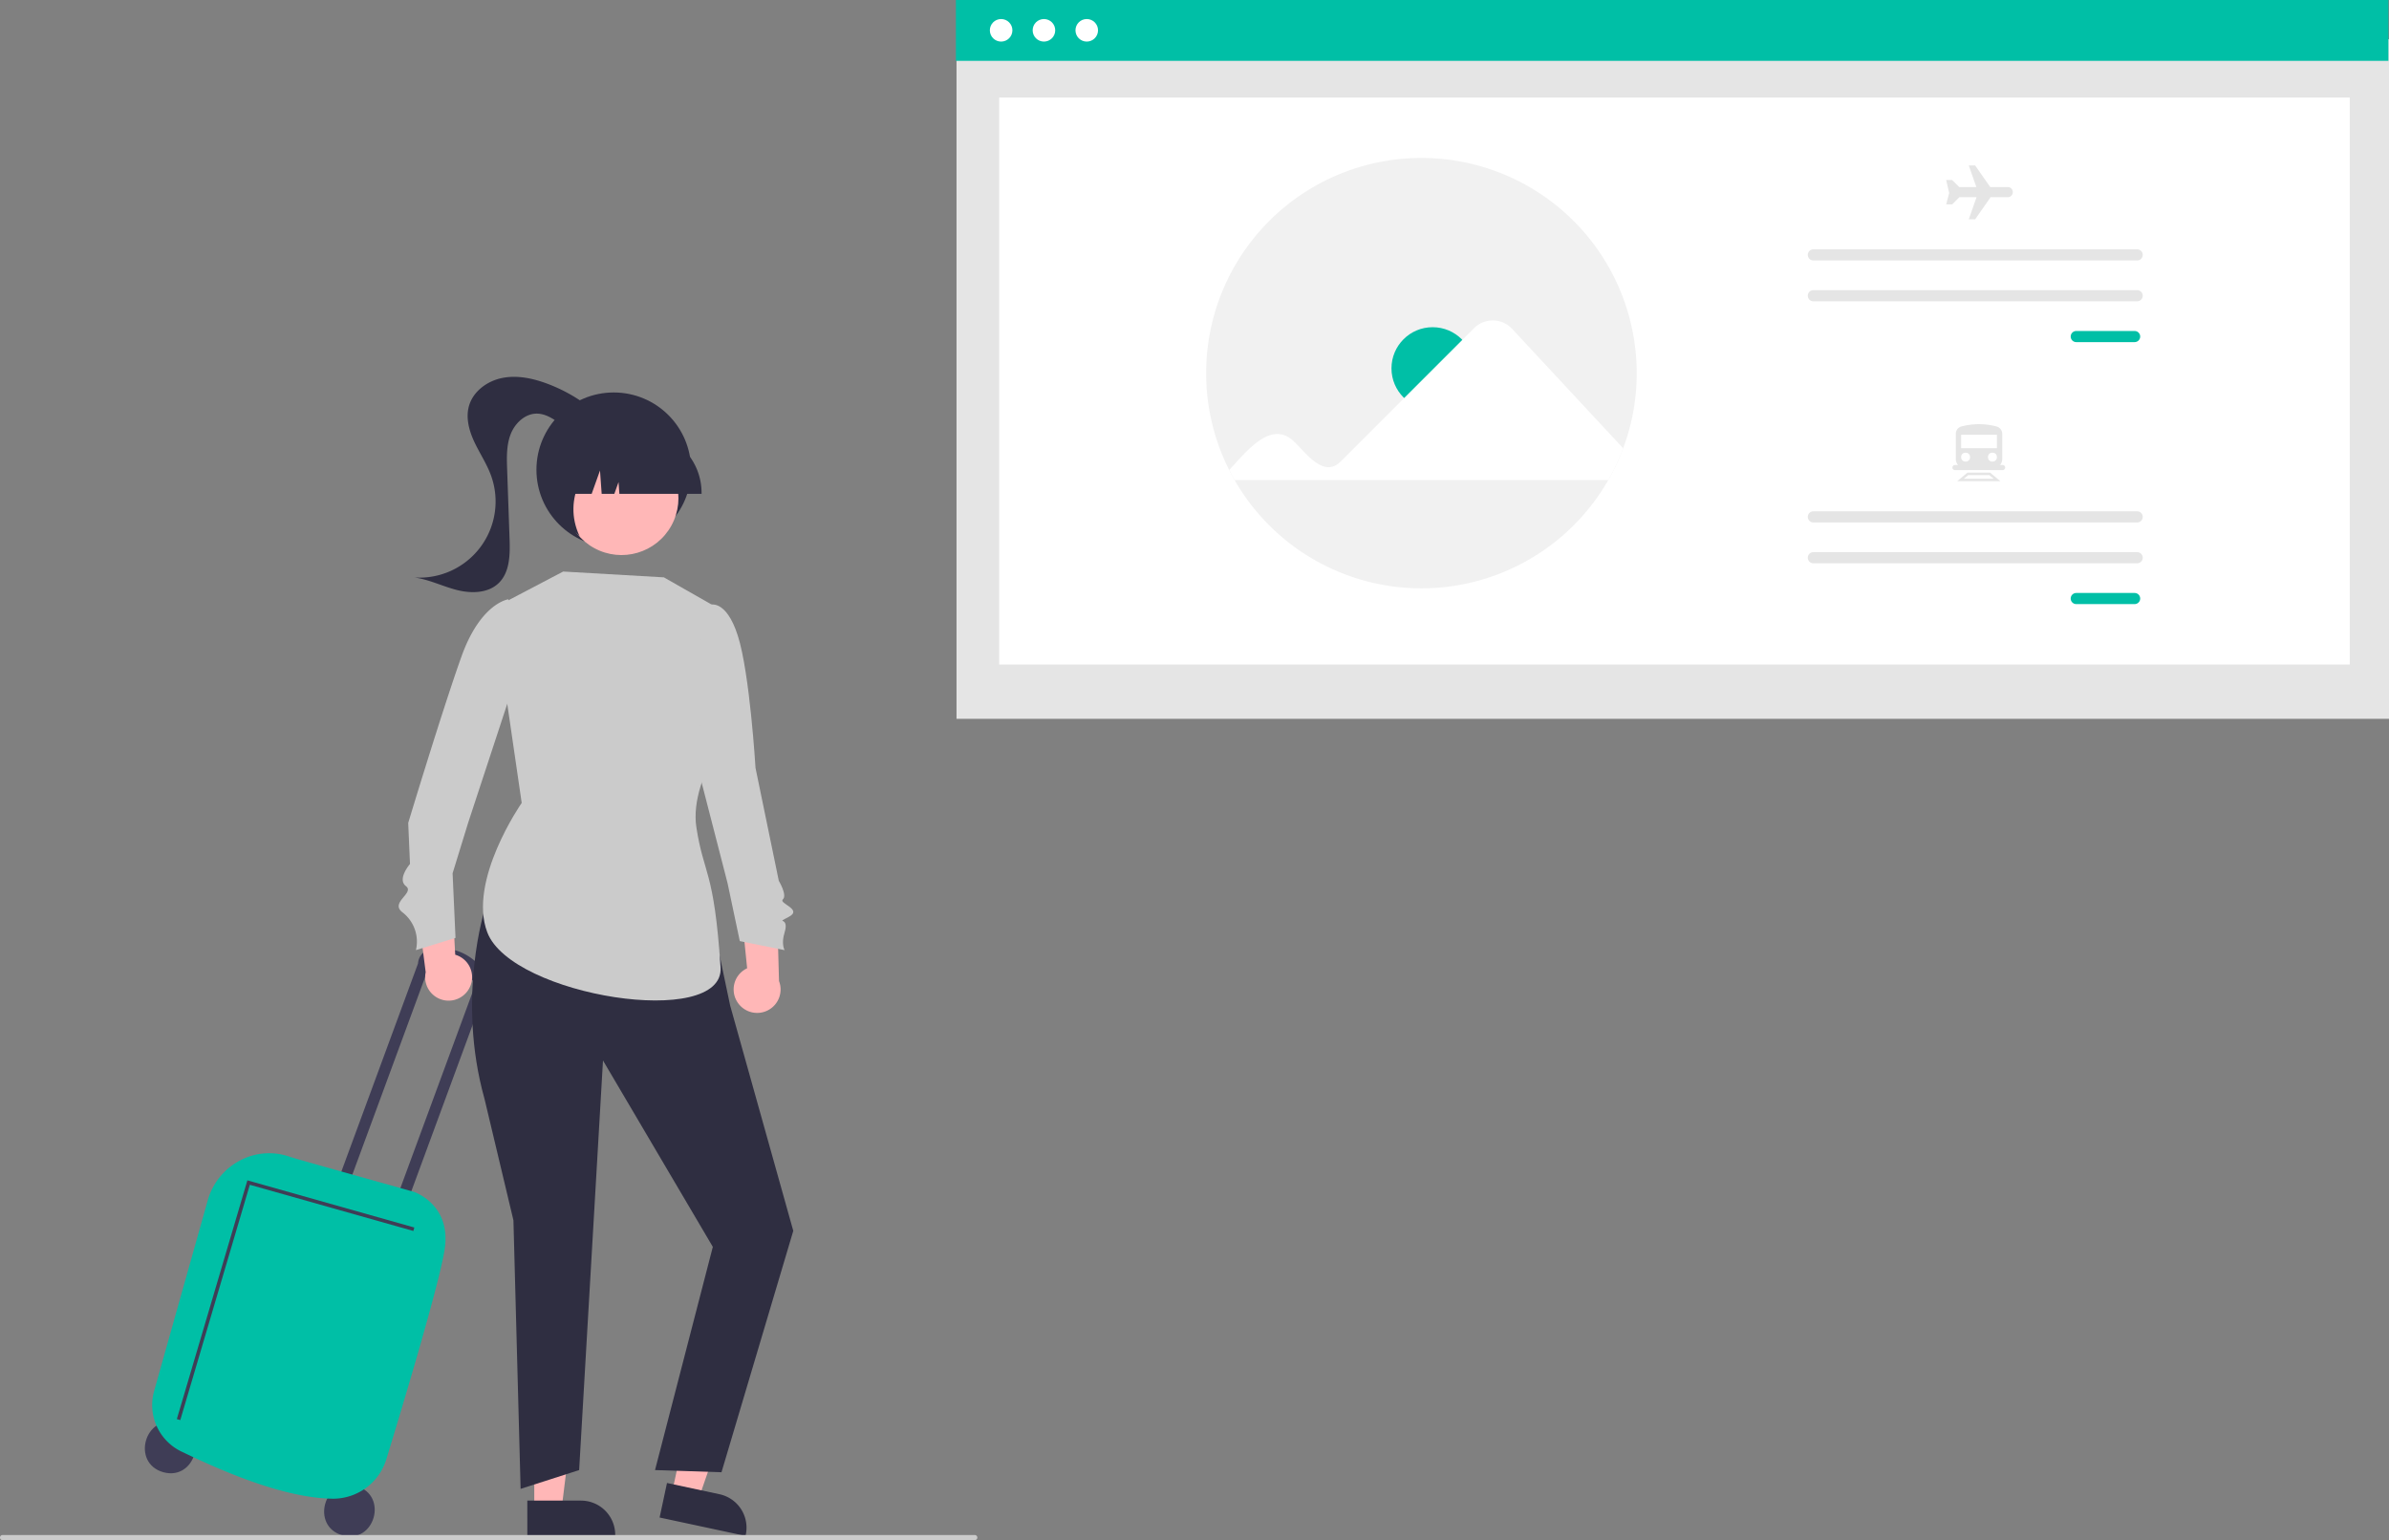 <svg xmlns="http://www.w3.org/2000/svg" data-name="Layer 1" width="936.21" height="603.718" viewBox="0 0 936.21 603.718" xmlns:xlink="http://www.w3.org/1999/xlink"><rect x="0" y="0" width="936.21" height="603.718" fill="#808080" stroke="none"/><path d="M201.299,705.876c-12.67-3.5-18.077,15.741-5.439,19.353C208.53,728.729,213.937,709.488,201.299,705.876Z" transform="translate(-131.895 -148.141)" fill="#3f3d56"/><path d="M271.55,730.641c-12.67-3.5-18.077,15.741-5.439,19.353C278.781,753.493,284.188,734.252,271.55,730.641Z" transform="translate(-131.895 -148.141)" fill="#3f3d56"/><path d="M299.982,527.71l-.196-.055-32.636,88.604L262.847,615.05l32.87-89.24h0a6.035,6.035,0,0,1,5.048-5.643c16.321-2.581,22.937,11.907,22.937,11.907l-.065.096-33.367,90.587-4.303-1.209,32.385-87.922C308.493,523.875,299.982,527.71,299.982,527.71Z" transform="translate(-131.895 -148.141)" fill="#3f3d56"/><path d="M262.258,735.623c-19.237-.294-43.026-10.689-59.246-18.481a20.218,20.218,0,0,1-10.715-23.736l21.021-74.788a25.406,25.406,0,0,1,12.617-15.566,24.327,24.327,0,0,1,19.411-1.499c.751.338,21.172,6.053,34.686,9.835,7.95,2.225,13.694,3.833,14.078,3.962.318.105,14.605,5.014,12.07,22.274-1.947,13.257-16.644,62.105-22.873,82.493A21.863,21.863,0,0,1,262.578,735.625C262.472,735.625,262.365,735.624,262.258,735.623Z" transform="translate(-131.895 -148.141)" fill="#00bfa6"/><polygon points="70.651 556.664 97.904 464.42 161.991 482.531 162.374 481.177 96.948 462.687 96.751 463.354 69.301 556.265 70.651 556.664" fill="#3f3d56"/><rect id="f269d402-b375-49c3-b6cb-02ffddd7443c" data-name="Rectangle 62" x="374.842" y="15.39" width="561.368" height="266.379" fill="#e5e5e5"/><rect id="a67a6d8d-d730-43ea-8e97-5097e31b093a" data-name="Rectangle 75" x="391.561" y="38.233" width="529.264" height="222.248" fill="#fff"/><rect id="f3270c98-3f14-4116-bb63-3583a595f2eb" data-name="Rectangle 80" x="374.602" width="561.368" height="23.849" fill="#00bfa6"/><circle id="aeafa2cf-3960-41d9-9a79-114ebb97b926" data-name="Ellipse 90" cx="392.325" cy="11.88" r="4.42" fill="#fff"/><circle id="e013fb1c-e2d9-4cba-be1c-2b59a1ea1400" data-name="Ellipse 91" cx="409.103" cy="11.88" r="4.42" fill="#fff"/><circle id="a6347b87-b687-4c13-8a45-efd6144b746c" data-name="Ellipse 92" cx="425.881" cy="11.88" r="4.42" fill="#fff"/><path d="M773.29,294.414a83.992,83.992,0,0,1-5.294,29.452,81.686,81.686,0,0,1-5.851,12.474,84.382,84.382,0,0,1-146.423,0q-1.122-1.945-2.128-3.947A84.363,84.363,0,1,1,773.29,294.414Z" transform="translate(-131.895 -148.141)" fill="#f1f1f1"/><circle cx="561.424" cy="144.387" r="16.127" fill="#00bfa6"/><path d="M613.595,332.393c7.105-7.679,16.604-19.87,25.513-11.061,4.471,4.155,11.469,14.452,18.167,7.72l52.306-52.306a10.384,10.384,0,0,1,14.851.266L767.996,323.867a81.712,81.712,0,0,1-5.851,12.474H615.722Z" transform="translate(-131.895 -148.141)" fill="#fff"/><path id="f2fac30d-751a-4ad9-9a70-d842b6b29c55-229" data-name="Path 680" d="M945.55,277.887a2.179,2.179,0,0,0,0,4.359h22.869a2.179,2.179,0,0,0,0-4.359Z" transform="translate(-131.895 -148.141)" fill="#00bfa6"/><path id="bff7eaac-8fd0-4862-b46f-daee6d731cf9-230" data-name="Path 680" d="M842.52,245.878a2.179,2.179,0,1,0,0,4.359H969.419a2.179,2.179,0,0,0,0-4.359Z" transform="translate(-131.895 -148.141)" fill="#e5e5e5"/><path id="a9efcef9-bf26-45a4-a9d0-ef067b9cf824-231" data-name="Path 680" d="M842.52,261.883a2.179,2.179,0,1,0,0,4.359H969.419a2.179,2.179,0,0,0,0-4.359Z" transform="translate(-131.895 -148.141)" fill="#e5e5e5"/><path id="b479989b-99d4-4e70-bae9-0a98ba95b9e4-232" data-name="Path 680" d="M945.55,380.583a2.179,2.179,0,0,0,0,4.359h22.869a2.179,2.179,0,1,0,0-4.359Z" transform="translate(-131.895 -148.141)" fill="#00bfa6"/><path id="b7ed51b3-7b2d-4a2d-a8c2-cf48ecd6b6d7-233" data-name="Path 680" d="M842.52,348.574a2.179,2.179,0,0,0,0,4.359H969.419a2.179,2.179,0,0,0,0-4.359Z" transform="translate(-131.895 -148.141)" fill="#e5e5e5"/><path id="e2a2d7bb-cfae-451b-8ad9-ee9abc29fc00-234" data-name="Path 680" d="M842.52,364.579a2.179,2.179,0,1,0,0,4.359H969.419a2.179,2.179,0,0,0,0-4.359Z" transform="translate(-131.895 -148.141)" fill="#e5e5e5"/><path d="M918.696,221.46h-6.873l-5.898-8.453h-2.496l2.962,8.453h-6.723v0l-2.759-2.76h-2.335l1.165,5.105-1.165,4.463h2.335l2.759-2.76.044-.073h6.758l-3.04,8.676h2.496l5.923-8.488.07-.188h6.778a1.988,1.988,0,1,0,0-3.976Z" transform="translate(-131.895 -148.141)" fill="#e5e5e5"/><path d="M912.87,331.755H902.012a3.672,3.672,0,0,1-3.668-3.668v-9.878a2.983,2.983,0,0,1,2.196-2.894,26.826,26.826,0,0,1,13.774.01,2.988,2.988,0,0,1,2.223,2.903v9.859A3.672,3.672,0,0,1,912.87,331.755Z" transform="translate(-131.895 -148.141)" fill="#e5e5e5"/><rect x="768.535" y="170.427" width="14.022" height="5.258" fill="#fff"/><circle cx="770.288" cy="179.191" r="1.753" fill="#fff"/><circle cx="780.804" cy="179.191" r="1.753" fill="#fff"/><path d="M915.807,336.756H898.886l4.001-3.334h8.919Zm-14.29-.953h11.659l-1.715-1.429h-8.229Z" transform="translate(-131.895 -148.141)" fill="#e5e5e5"/><path d="M916.683,332.422h-18.672a1,1,0,0,1,0-2.001h18.672a1,1,0,0,1,0,2.001Z" transform="translate(-131.895 -148.141)" fill="#e5e5e5"/><path d="M315.969,535.197a9.138,9.138,0,0,0-5.678-12.81l-1.757-32.425-13.564,10.038,3.748,29.252a9.187,9.187,0,0,0,17.251,5.944Z" transform="translate(-131.895 -148.141)" fill="#ffb7b7"/><path d="M421.05,541.231a9.138,9.138,0,0,1,3.636-13.532L421.422,495.391l14.949,7.827.807,29.48a9.187,9.187,0,0,1-16.129,8.532Z" transform="translate(-131.895 -148.141)" fill="#ffb7b7"/><polygon points="209.375 591.715 220.055 591.714 225.137 550.517 209.373 550.517 209.375 591.715" fill="#ffb7b7"/><path d="M338.545,736.368l21.034-.001h.001A13.405,13.405,0,0,1,372.985,749.772v.436l-34.439.001Z" transform="translate(-131.895 -148.141)" fill="#2f2e41"/><polygon points="263.319 585.3 273.763 587.538 287.364 548.319 271.95 545.017 263.319 585.3" fill="#ffb7b7"/><path d="M393.28,729.46l20.568,4.407.001 0a13.405,13.405,0,0,1,10.298,15.916l-.091.426-33.675-7.215Z" transform="translate(-131.895 -148.141)" fill="#2f2e41"/><path d="M322.012,504.094s-11.363,35.119-.235,74.833l11.327,47.572,2.811,105.263,22.937-7.362L368.197,563.843l43.042,73.058-22.654,87.499,26.052.85,28.132-94.627-24.734-88.3-4.531-21.521Z" transform="translate(-131.895 -148.141)" fill="#2f2e41"/><path d="M414.876,387.463,392.062,374.459l-39.468-2.281-27.377,14.373,11.126,76.329s-21.22,30.454-13.483,50.745c9.549,25.044,93.046,38.109,91.413,13.668-2.577-38.57-6.558-35.91-9.476-54.824-3.202-20.753,19.206-47.363,19.206-47.363Z" transform="translate(-131.895 -148.141)" fill="#cbcbcb"/><path d="M333.658,394.079l-2.543-11.022s-10.849,1.404-18.368,22.405-20.884,65.272-20.884,65.272l.698,16.083s-5.151,5.951-1.597,8.669-6.419,6.403-1.369,10.266a14.493,14.493,0,0,1,5.293,14.829l15.514-4.791L309.26,490.468l6.146-19.962,16.426-49.963Z" transform="translate(-131.895 -148.141)" fill="#cbcbcb"/><path d="M406.523,395.958l3.456-10.689s6.364-2.604,11.062,12.072,6.928,51.815,6.928,51.815l9.126,44.27s3.41,5.638,1.597,7.254,7.963,3.888,2.281,6.882.49-.645-1.633,6.181c-1.394,4.483.036,6.839.036,6.839L421.808,517.048l-4.791-22.693-10.867-42.191Z" transform="translate(-131.895 -148.141)" fill="#cbcbcb"/><circle cx="240.519" cy="184.141" r="30.298" fill="#2f2e41"/><path d="M369.301,313.427a63.528,63.528,0,0,0-23.113-14.946c-5.587-2.07-11.668-3.349-17.509-2.173-5.841,1.175-11.365,5.216-12.995,10.947-1.332,4.686.043,9.732,2.111,14.144,2.068,4.411,4.829,8.502,6.501,13.078a29.85,29.85,0,0,1-30.036,40.028c5.739.77,11.03,3.467,16.639,4.902s12.231,1.338,16.4-2.681c4.411-4.252,4.499-11.166,4.286-17.289q-.476-13.653-.951-27.306c-.162-4.642-.3-9.432,1.374-13.765,1.674-4.332,5.652-8.126,10.297-8.087,3.52.03,6.636,2.162,9.458,4.265,2.823,2.103,5.811,4.347,9.317,4.659,3.506.313,7.509-2.282,7.247-5.792Z" transform="translate(-131.895 -148.141)" fill="#2f2e41"/><circle cx="375.462" cy="343.418" r="22.303" transform="translate(-237.861 360.003) rotate(-61.337)" fill="#ffb7b7"/><path d="M406.827,341.731H374.622l-.33-4.624-1.651,4.624h-4.959l-.654-9.164-3.273,9.164h-9.595v-.454a24.09,24.09,0,0,1,24.063-24.063h4.54a24.09,24.09,0,0,1,24.063,24.063Z" transform="translate(-131.895 -148.141)" fill="#2f2e41"/><path d="M359.025,358.351l-11.76-11.773-1.983-26.061h25.959l-.643.642C361.656,330.089,352.003,343.194,359.025,358.351Z" transform="translate(-131.895 -148.141)" fill="#2f2e41"/><path d="M513.895,751.859h-381a1,1,0,0,1,0-2h381a1,1,0,0,1,0,2Z" transform="translate(-131.895 -148.141)" fill="#cbcbcb"/></svg>
